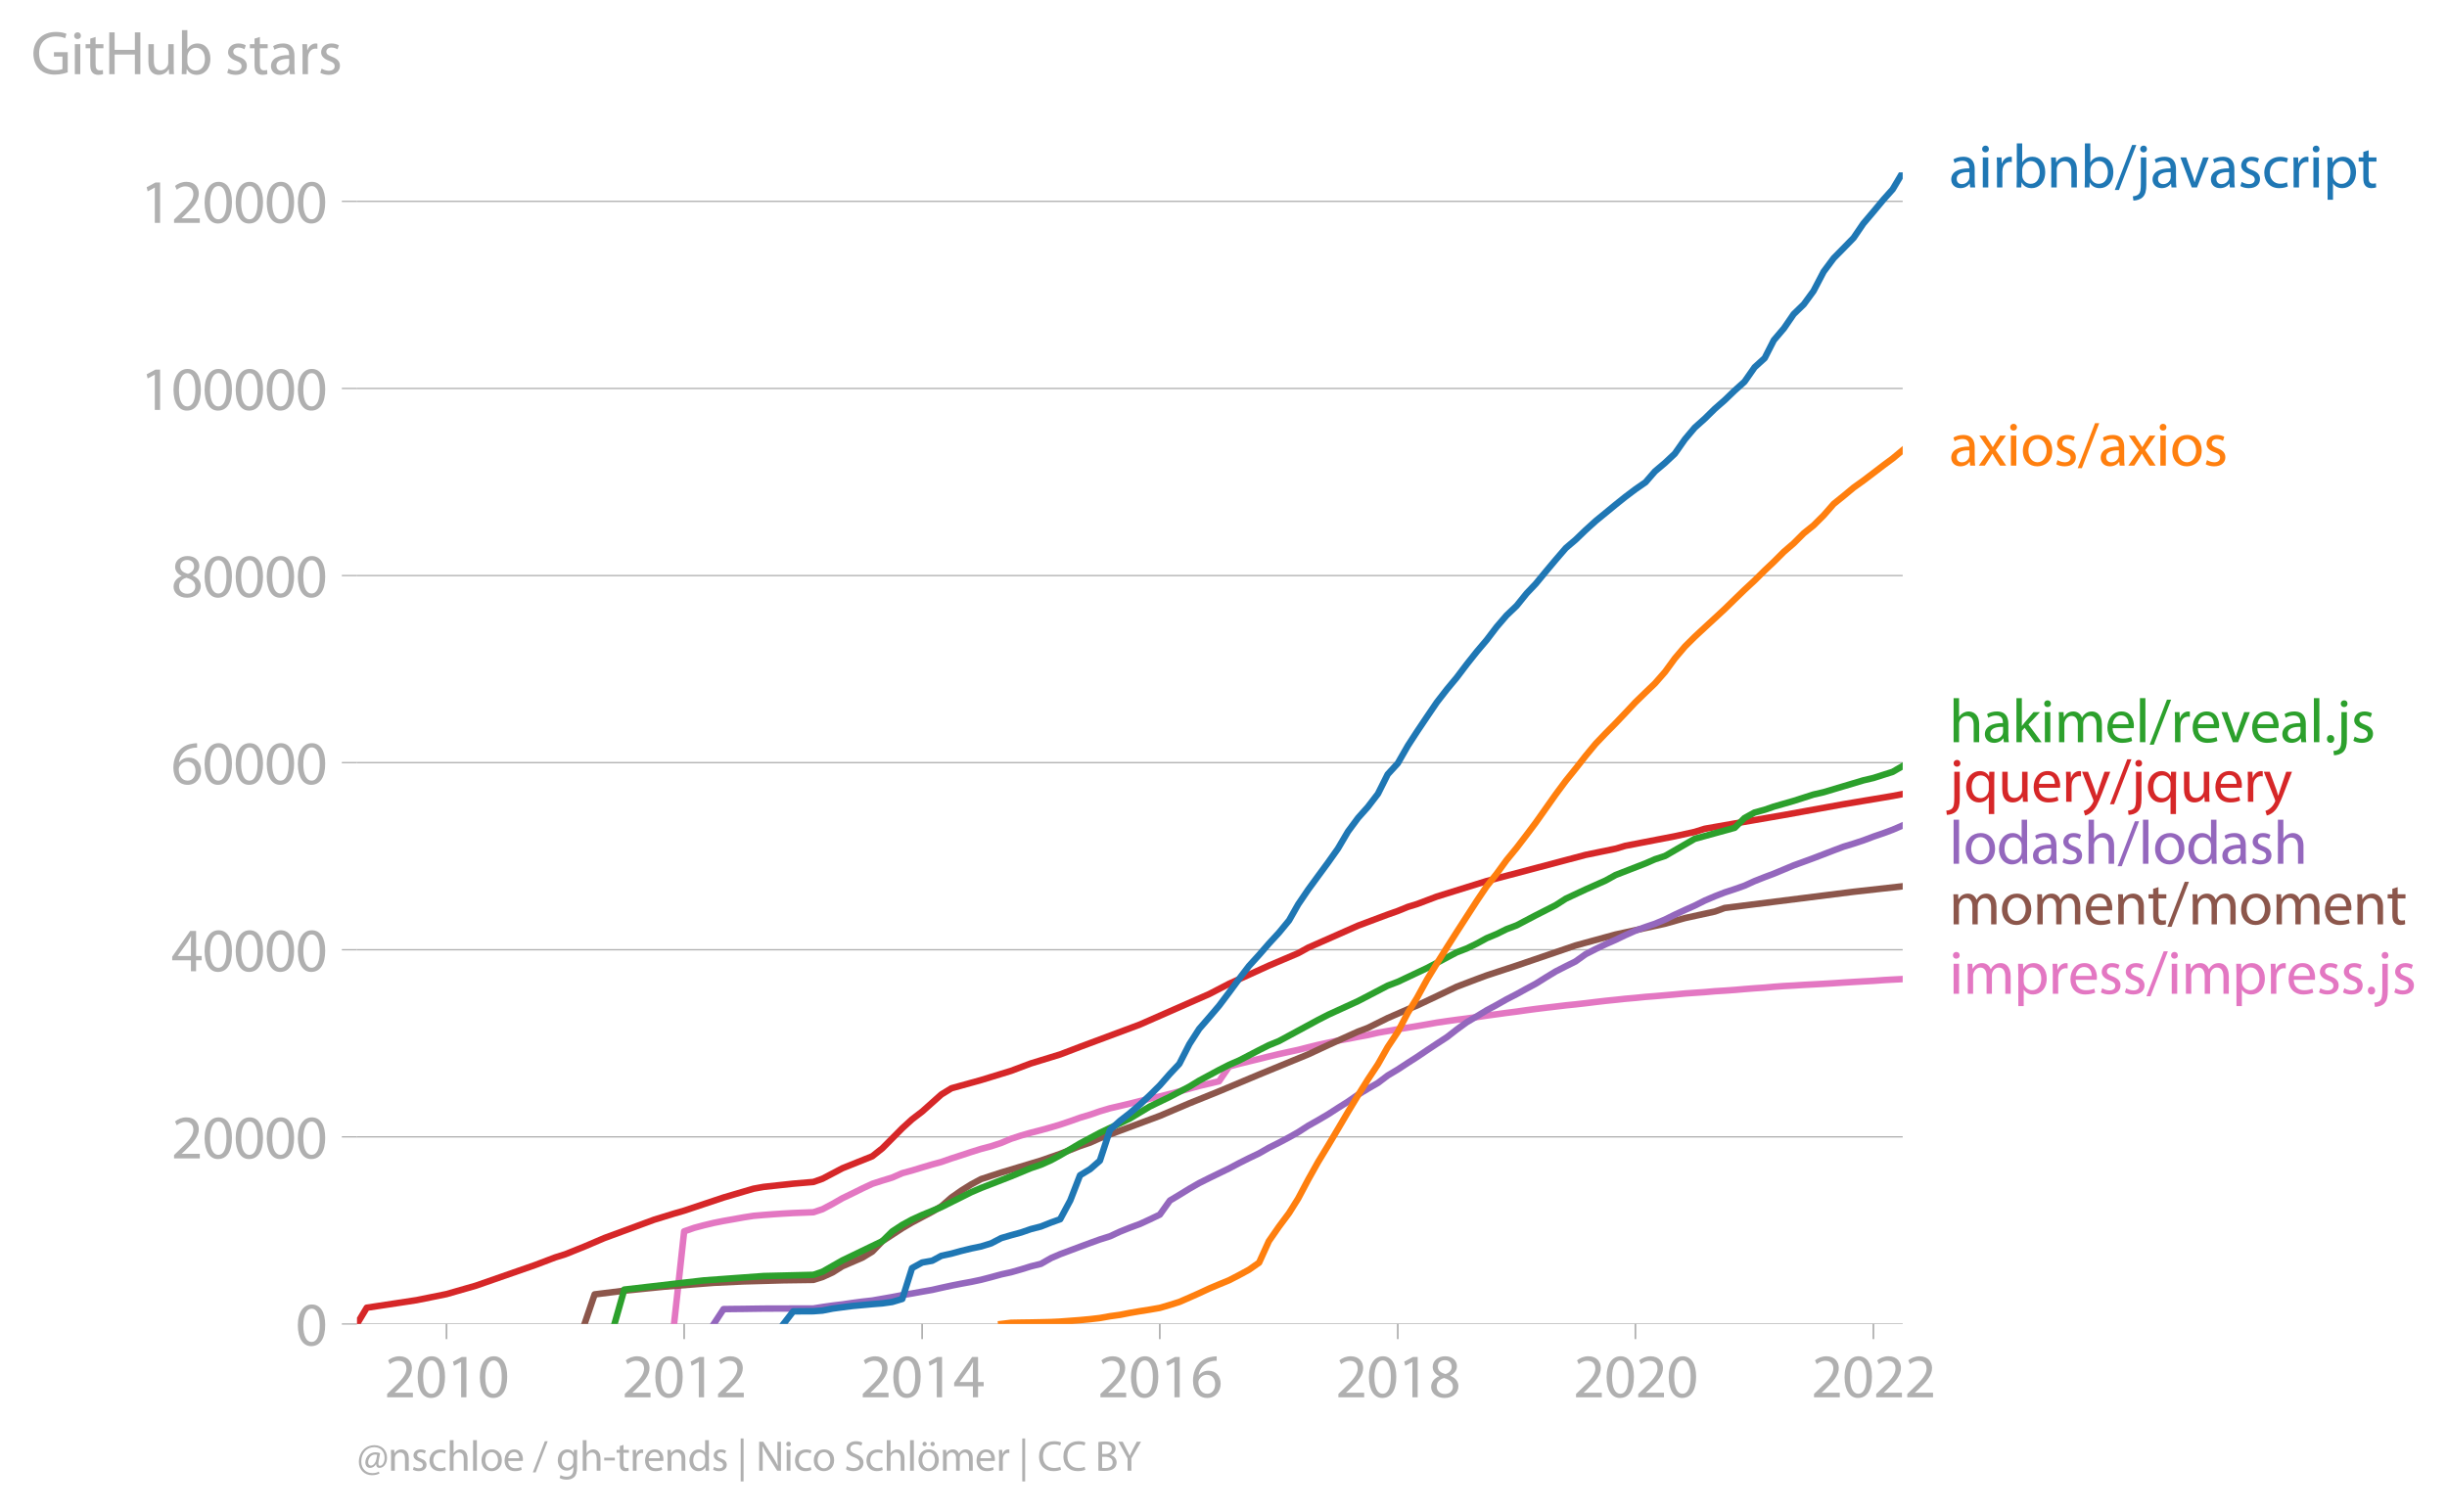 <svg xmlns:xlink="http://www.w3.org/1999/xlink" width="753.802" height="465.956" viewBox="0 0 565.351 349.467" xmlns="http://www.w3.org/2000/svg"><defs><style>*{stroke-linejoin:round;stroke-linecap:butt}</style></defs><g id="figure_1"><path d="M0 349.467h565.351V0H0v349.467z" style="fill:none" id="patch_1"/><g id="axes_1"><path d="M82.476 305.94h357.12V39.828H82.476V305.94z" style="fill:none" id="patch_2"/><g id="matplotlib.axis_1"><g id="xtick_1"><g id="line2d_1"><defs><path id="m7faffdc76b" d="M0 0v3.5" style="stroke:#b0b0b0;stroke-width:.4"/></defs><use xlink:href="#m7faffdc76b" x="103.16" y="305.94" style="fill:#b0b0b0;stroke:#b0b0b0;stroke-width:.4"/></g><g style="fill:#b0b0b0" transform="matrix(.14 0 0 -.14 88.797 322.88)" id="text_1"><defs><path id="MyriadPro-Regular-32" d="M2944 0v467H1075v13l333 307c877 845 1434 1466 1434 2234 0 595-378 1209-1274 1209-480 0-890-179-1178-422l180-397c192 160 505 352 883 352 621 0 825-390 825-813-6-627-486-1164-1548-2176L288 346V0h2656z" transform="scale(.016)"/><path id="MyriadPro-Regular-30" d="M1677 4230c-845 0-1447-768-1447-2163C243 691 794-70 1606-70c922 0 1447 780 1447 2195 0 1325-499 2105-1376 2105zm-32-435c582 0 845-672 845-1696 0-1062-276-1734-852-1734-512 0-844 614-844 1696 0 1133 358 1734 851 1734z" transform="scale(.016)"/><path id="MyriadPro-Regular-31" d="M1510 0h544v4160h-480l-908-486 108-429 724 390h12V0z" transform="scale(.016)"/></defs><use xlink:href="#MyriadPro-Regular-32"/><use xlink:href="#MyriadPro-Regular-30" x="51.3"/><use xlink:href="#MyriadPro-Regular-31" x="102.6"/><use xlink:href="#MyriadPro-Regular-30" x="153.9"/></g></g><g id="xtick_2"><use xlink:href="#m7faffdc76b" x="158.067" y="305.94" style="fill:#b0b0b0;stroke:#b0b0b0;stroke-width:.4" id="line2d_2"/><g style="fill:#b0b0b0" transform="matrix(.14 0 0 -.14 143.704 322.88)" id="text_2"><use xlink:href="#MyriadPro-Regular-32"/><use xlink:href="#MyriadPro-Regular-30" x="51.3"/><use xlink:href="#MyriadPro-Regular-31" x="102.6"/><use xlink:href="#MyriadPro-Regular-32" x="153.9"/></g></g><g id="xtick_3"><use xlink:href="#m7faffdc76b" x="213.049" y="305.94" style="fill:#b0b0b0;stroke:#b0b0b0;stroke-width:.4" id="line2d_3"/><g style="fill:#b0b0b0" transform="matrix(.14 0 0 -.14 198.686 322.88)" id="text_3"><defs><path id="MyriadPro-Regular-34" d="M2560 0v1133h582v441h-582v2586h-608L96 1504v-371h1933V0h531zM666 1574v13l1017 1415c115 192 218 371 346 614h19c-13-218-19-435-19-653V1574H666z" transform="scale(.016)"/></defs><use xlink:href="#MyriadPro-Regular-32"/><use xlink:href="#MyriadPro-Regular-30" x="51.3"/><use xlink:href="#MyriadPro-Regular-31" x="102.6"/><use xlink:href="#MyriadPro-Regular-34" x="153.9"/></g></g><g id="xtick_4"><use xlink:href="#m7faffdc76b" x="267.956" y="305.94" style="fill:#b0b0b0;stroke:#b0b0b0;stroke-width:.4" id="line2d_4"/><g style="fill:#b0b0b0" transform="matrix(.14 0 0 -.14 253.593 322.88)" id="text_4"><defs><path id="MyriadPro-Regular-36" d="M2662 4224c-102 0-243-6-409-32-525-64-986-275-1331-614-410-410-704-1056-704-1876C218 621 800-70 1690-70c864 0 1382 704 1382 1465 0 813-518 1344-1254 1344-461 0-807-217-1005-480h-19c96 685 563 1331 1446 1479 160 25 307 32 422 25v461zM1690 365c-589 0-903 505-916 1190 0 103 26 186 64 250 154 301 468 512 807 512 518 0 857-359 857-954s-326-998-806-998h-6z" transform="scale(.016)"/></defs><use xlink:href="#MyriadPro-Regular-32"/><use xlink:href="#MyriadPro-Regular-30" x="51.3"/><use xlink:href="#MyriadPro-Regular-31" x="102.6"/><use xlink:href="#MyriadPro-Regular-36" x="153.9"/></g></g><g id="xtick_5"><use xlink:href="#m7faffdc76b" x="322.938" y="305.94" style="fill:#b0b0b0;stroke:#b0b0b0;stroke-width:.4" id="line2d_5"/><g style="fill:#b0b0b0" transform="matrix(.14 0 0 -.14 308.575 322.88)" id="text_5"><defs><path id="MyriadPro-Regular-38" d="M1062 2170c-512-218-825-589-825-1114C237 448 762-70 1632-70c794 0 1414 486 1414 1209 0 506-320 871-838 1075v20c512 243 685 620 685 972 0 519-403 1024-1210 1024-729 0-1286-448-1286-1107 0-358 198-717 659-934l6-19zm583-1831c-531 0-851 371-832 794 0 397 262 717 749 857 563-160 915-403 915-908 0-423-327-743-832-743zm6 3488c506 0 704-345 704-678 0-378-275-634-633-755-480 128-794 352-794 768 0 358 256 665 723 665z" transform="scale(.016)"/></defs><use xlink:href="#MyriadPro-Regular-32"/><use xlink:href="#MyriadPro-Regular-30" x="51.3"/><use xlink:href="#MyriadPro-Regular-31" x="102.6"/><use xlink:href="#MyriadPro-Regular-38" x="153.9"/></g></g><g id="xtick_6"><use xlink:href="#m7faffdc76b" x="377.845" y="305.94" style="fill:#b0b0b0;stroke:#b0b0b0;stroke-width:.4" id="line2d_6"/><g style="fill:#b0b0b0" transform="matrix(.14 0 0 -.14 363.482 322.88)" id="text_6"><use xlink:href="#MyriadPro-Regular-32"/><use xlink:href="#MyriadPro-Regular-30" x="51.3"/><use xlink:href="#MyriadPro-Regular-32" x="102.6"/><use xlink:href="#MyriadPro-Regular-30" x="153.9"/></g></g><g id="xtick_7"><use xlink:href="#m7faffdc76b" x="432.827" y="305.94" style="fill:#b0b0b0;stroke:#b0b0b0;stroke-width:.4" id="line2d_7"/><g style="fill:#b0b0b0" transform="matrix(.14 0 0 -.14 418.464 322.88)" id="text_7"><use xlink:href="#MyriadPro-Regular-32"/><use xlink:href="#MyriadPro-Regular-30" x="51.3"/><use xlink:href="#MyriadPro-Regular-32" x="102.6"/><use xlink:href="#MyriadPro-Regular-32" x="153.9"/></g></g></g><g id="matplotlib.axis_2"><g id="ytick_1"><path d="M82.476 305.94h357.12" clip-path="url(#p93a66b89b7)" style="fill:none;stroke:#b0b0b0;stroke-width:.3;stroke-linecap:square" id="line2d_8"/><g id="line2d_9"><defs><path id="mf7a140d3a9" d="M0 0h-3.5" style="stroke:#b0b0b0;stroke-width:.3"/></defs><use xlink:href="#mf7a140d3a9" x="82.476" y="305.94" style="fill:#b0b0b0;stroke:#b0b0b0;stroke-width:.3"/></g><use xlink:href="#MyriadPro-Regular-30" style="fill:#b0b0b0" transform="matrix(.14 0 0 -.14 68.295 310.91)" id="text_8"/></g><g id="ytick_2"><path d="M82.476 262.703h357.12" clip-path="url(#p93a66b89b7)" style="fill:none;stroke:#b0b0b0;stroke-width:.3;stroke-linecap:square" id="line2d_10"/><use xlink:href="#mf7a140d3a9" x="82.476" y="262.703" style="fill:#b0b0b0;stroke:#b0b0b0;stroke-width:.3" id="line2d_11"/><g style="fill:#b0b0b0" transform="matrix(.14 0 0 -.14 39.568 267.673)" id="text_9"><use xlink:href="#MyriadPro-Regular-32"/><use xlink:href="#MyriadPro-Regular-30" x="51.3"/><use xlink:href="#MyriadPro-Regular-30" x="102.6"/><use xlink:href="#MyriadPro-Regular-30" x="153.9"/><use xlink:href="#MyriadPro-Regular-30" x="205.2"/></g></g><g id="ytick_3"><path d="M82.476 219.467h357.12" clip-path="url(#p93a66b89b7)" style="fill:none;stroke:#b0b0b0;stroke-width:.3;stroke-linecap:square" id="line2d_12"/><use xlink:href="#mf7a140d3a9" x="82.476" y="219.467" style="fill:#b0b0b0;stroke:#b0b0b0;stroke-width:.3" id="line2d_13"/><g style="fill:#b0b0b0" transform="matrix(.14 0 0 -.14 39.568 224.437)" id="text_10"><use xlink:href="#MyriadPro-Regular-34"/><use xlink:href="#MyriadPro-Regular-30" x="51.3"/><use xlink:href="#MyriadPro-Regular-30" x="102.6"/><use xlink:href="#MyriadPro-Regular-30" x="153.9"/><use xlink:href="#MyriadPro-Regular-30" x="205.2"/></g></g><g id="ytick_4"><path d="M82.476 176.231h357.12" clip-path="url(#p93a66b89b7)" style="fill:none;stroke:#b0b0b0;stroke-width:.3;stroke-linecap:square" id="line2d_14"/><use xlink:href="#mf7a140d3a9" x="82.476" y="176.231" style="fill:#b0b0b0;stroke:#b0b0b0;stroke-width:.3" id="line2d_15"/><g style="fill:#b0b0b0" transform="matrix(.14 0 0 -.14 39.568 181.201)" id="text_11"><use xlink:href="#MyriadPro-Regular-36"/><use xlink:href="#MyriadPro-Regular-30" x="51.3"/><use xlink:href="#MyriadPro-Regular-30" x="102.6"/><use xlink:href="#MyriadPro-Regular-30" x="153.9"/><use xlink:href="#MyriadPro-Regular-30" x="205.2"/></g></g><g id="ytick_5"><path d="M82.476 132.995h357.12" clip-path="url(#p93a66b89b7)" style="fill:none;stroke:#b0b0b0;stroke-width:.3;stroke-linecap:square" id="line2d_16"/><use xlink:href="#mf7a140d3a9" x="82.476" y="132.995" style="fill:#b0b0b0;stroke:#b0b0b0;stroke-width:.3" id="line2d_17"/><g style="fill:#b0b0b0" transform="matrix(.14 0 0 -.14 39.568 137.965)" id="text_12"><use xlink:href="#MyriadPro-Regular-38"/><use xlink:href="#MyriadPro-Regular-30" x="51.3"/><use xlink:href="#MyriadPro-Regular-30" x="102.6"/><use xlink:href="#MyriadPro-Regular-30" x="153.9"/><use xlink:href="#MyriadPro-Regular-30" x="205.2"/></g></g><g id="ytick_6"><path d="M82.476 89.759h357.12" clip-path="url(#p93a66b89b7)" style="fill:none;stroke:#b0b0b0;stroke-width:.3;stroke-linecap:square" id="line2d_18"/><use xlink:href="#mf7a140d3a9" x="82.476" y="89.759" style="fill:#b0b0b0;stroke:#b0b0b0;stroke-width:.3" id="line2d_19"/><g style="fill:#b0b0b0" transform="matrix(.14 0 0 -.14 32.387 94.729)" id="text_13"><use xlink:href="#MyriadPro-Regular-31"/><use xlink:href="#MyriadPro-Regular-30" x="51.3"/><use xlink:href="#MyriadPro-Regular-30" x="102.6"/><use xlink:href="#MyriadPro-Regular-30" x="153.9"/><use xlink:href="#MyriadPro-Regular-30" x="205.2"/><use xlink:href="#MyriadPro-Regular-30" x="256.5"/></g></g><g id="ytick_7"><path d="M82.476 46.523h357.12" clip-path="url(#p93a66b89b7)" style="fill:none;stroke:#b0b0b0;stroke-width:.3;stroke-linecap:square" id="line2d_20"/><use xlink:href="#mf7a140d3a9" x="82.476" y="46.523" style="fill:#b0b0b0;stroke:#b0b0b0;stroke-width:.3" id="line2d_21"/><g style="fill:#b0b0b0" transform="matrix(.14 0 0 -.14 32.387 51.493)" id="text_14"><use xlink:href="#MyriadPro-Regular-31"/><use xlink:href="#MyriadPro-Regular-32" x="51.3"/><use xlink:href="#MyriadPro-Regular-30" x="102.6"/><use xlink:href="#MyriadPro-Regular-30" x="153.9"/><use xlink:href="#MyriadPro-Regular-30" x="205.2"/><use xlink:href="#MyriadPro-Regular-30" x="256.5"/></g></g><g style="fill:#b0b0b0" transform="matrix(.14 0 0 -.14 7.2 17.14)" id="text_15"><defs><path id="MyriadPro-Regular-47" d="M3770 2266H2349v-448h877V531c-128-64-378-115-743-115-1005 0-1664 646-1664 1741 0 1081 685 1734 1735 1734 435 0 723-83 953-185l135 454c-186 90-576 198-1076 198-1446 0-2329-940-2336-2227 0-672 231-1248 602-1606 422-403 960-570 1613-570 582 0 1075 147 1325 237v2074z" transform="scale(.016)"/><path id="MyriadPro-Regular-69" d="M1030 0v3098H467V0h563zM749 4320c-205 0-352-154-352-352 0-192 141-346 339-346 224 0 365 154 358 346 0 198-134 352-345 352z" transform="scale(.016)"/><path id="MyriadPro-Regular-74" d="M595 3667v-569H115v-429h480V979c0-365 58-640 218-806C947 19 1158-70 1421-70c217 0 390 38 499 83l-26 422c-83-25-172-38-326-38-314 0-422 217-422 601v1671h806v429h-806v742l-551-173z" transform="scale(.016)"/><path id="MyriadPro-Regular-48" d="M486 4314V0h557v2022h2087V0h563v4314h-563V2509H1043v1805H486z" transform="scale(.016)"/><path id="MyriadPro-Regular-75" d="M3059 3098h-563V1197c0-103-19-205-51-288-103-250-365-512-743-512-512 0-691 397-691 985v1716H448V1286C448 198 1030-70 1517-70c550 0 877 326 1024 576h13l32-506h499c-19 243-26 525-26 845v2253z" transform="scale(.016)"/><path id="MyriadPro-Regular-62" d="M467 800c0-275-13-589-25-800h486l26 512h19c230-410 589-582 1037-582 691 0 1388 550 1388 1657 7 941-537 1581-1305 1581-499 0-858-224-1056-570h-13v1946H467V800zm557 998c0 90 19 167 32 231 115 429 474 691 858 691 601 0 921-531 921-1152 0-710-352-1190-941-1190-409 0-736 268-844 659-13 64-26 134-26 205v556z" transform="scale(.016)"/><path id="MyriadPro-Regular-73" d="M250 147C467 19 781-70 1120-70c736 0 1158 390 1158 934 0 461-275 730-812 934-404 154-589 269-589 525 0 231 185 423 518 423 288 0 512-103 634-180l141 410c-173 102-448 192-762 192-666 0-1069-410-1069-909 0-371 263-678 819-877 416-153 576-300 576-569 0-256-192-461-601-461-282 0-576 115-743 224L250 147z" transform="scale(.016)"/><path id="MyriadPro-Regular-61" d="M2643 1901c0 621-230 1267-1177 1267-391 0-762-109-1018-275l128-371c218 140 518 230 806 230 634 0 704-461 704-717v-64C890 1978 224 1568 224 819c0-448 320-889 947-889 442 0 775 217 947 460h20l44-390h512c-38 211-51 474-51 742v1159zm-544-858c0-57-13-121-32-179-89-262-345-518-749-518-288 0-531 172-531 537 0 602 698 711 1312 698v-538z" transform="scale(.016)"/><path id="MyriadPro-Regular-72" d="M467 0h557v1651c0 96 13 186 26 263 76 422 358 723 755 723 77 0 134-7 192-19v531c-51 13-96 19-160 19-378 0-717-262-858-678h-25l-20 608H442c19-288 25-602 25-967V0z" transform="scale(.016)"/></defs><use xlink:href="#MyriadPro-Regular-47"/><use xlink:href="#MyriadPro-Regular-69" x="64.6"/><use xlink:href="#MyriadPro-Regular-74" x="88"/><use xlink:href="#MyriadPro-Regular-48" x="121.1"/><use xlink:href="#MyriadPro-Regular-75" x="186.3"/><use xlink:href="#MyriadPro-Regular-62" x="241.4"/><use xlink:href="#MyriadPro-Regular-20" x="298.3"/><use xlink:href="#MyriadPro-Regular-73" x="319.5"/><use xlink:href="#MyriadPro-Regular-74" x="359.1"/><use xlink:href="#MyriadPro-Regular-61" x="392.2"/><use xlink:href="#MyriadPro-Regular-72" x="440.4"/><use xlink:href="#MyriadPro-Regular-73" x="473.1"/></g></g><path d="m155.735 305.94 2.332-21.407 2.332-.81 2.181-.58 2.332-.562 2.256-.45 2.332-.408 2.256-.41 2.332-.362 2.332-.2 2.256-.172 2.332-.153 2.256-.125 2.332-.089 2.331-.09 2.106-.701 2.332-1.237 2.257-1.297 2.331-1.126 2.257-1.118 2.331-1.094 2.332-.75 2.256-.69 2.332-1.018 2.257-.616 2.331-.711 2.332-.687 2.106-.573 2.332-.818 2.256-.724 2.332-.772 2.256-.704 2.332-.614 2.331-.77 2.257-.953 2.331-.759 2.257-.649 2.332-.598 2.331-.647 2.106-.631 2.332-.783 2.256-.81 2.332-.696 2.256-.783 2.332-.696 2.332-.538 2.256-.536 2.332-.588 2.256-.56 2.332-.51 2.332-.589 2.18-.577 2.333-.642 2.256-.622 2.332-.547 2.256-.53 2.332-3.426 2.331-.612 2.257-.558 2.332-.564 2.256-.567 2.332-.555 2.331-.517 2.106-.454 2.332-.599 2.256-.555 2.332-.504 2.257-.482 2.331-.413 2.332-.463 2.256-.41 2.332-.536 2.256-.396 2.332-.409 2.332-.382 2.106-.346 2.331-.404 2.257-.402 2.331-.344 2.257-.31 2.332-.3 2.331-.328 2.257-.338 2.331-.317 2.257-.314 2.331-.296 2.332-.333 2.106-.279 2.332-.287 2.256-.262 2.332-.283 2.256-.23 2.332-.265 2.332-.286 2.256-.263 2.332-.236 2.256-.244 2.332-.201 2.332-.236 2.18-.164 2.332-.201 2.257-.197 2.332-.22 2.256-.156 2.332-.158 2.331-.205 2.257-.137 2.331-.166 2.257-.197 2.332-.181 2.331-.156 2.106-.19 2.332-.171 2.256-.119 2.332-.15 2.256-.118 2.332-.128 2.332-.138 2.256-.151 2.332-.143 2.256-.13 2.332-.125 2.332-.173 2.106-.117 2.331-.119" clip-path="url(#p93a66b89b7)" style="fill:none;stroke:#e377c2;stroke-width:1.5;stroke-linecap:square" id="line2d_22"/><path d="m135.051 305.94 2.332-6.84 6.845-.852 9.251-.93 11.433-.888 6.844-.324 9.252-.26 6.92-.095 2.105-.661 2.332-1.07 2.257-1.42 4.588-1.977 2.331-1.414 2.332-2.412 4.588-3 2.257-1.324L215.38 280l2.106-1.247 2.332-2.03 2.256-1.587 2.332-1.461 2.256-1.21 4.663-1.525 9.177-2.76 4.437-1.548 4.588-1.812 2.332-.791 2.256-1.016 4.664-1.745 9.176-3.413 6.845-2.912 6.844-2.768 9.252-3.878 11.357-4.667 4.588-2.134 4.588-2.075 2.332-1.046 2.256-.852 4.588-2.277 4.664-2.036 2.106-.854 9.176-4.347 4.663-1.775 2.257-.837 6.92-2.272 13.613-4.65 9.252-2.53 9.1-1.99 2.332-.51 4.589-1.298 6.92-1.513 2.256-.823 29.785-3.747 11.357-1.267h0" clip-path="url(#p93a66b89b7)" style="fill:none;stroke:#8c564b;stroke-width:1.5;stroke-linecap:square" id="line2d_23"/><path d="m164.912 305.94 2.256-3.435 2.332-.03 2.256-.022 2.332-.035 2.332-.032 2.256-.009 2.332-.006 2.256-.003 2.332-.006 2.331-.007 2.106-.335 2.332-.333 2.257-.27 2.331-.341 2.257-.297 2.331-.259 2.332-.409 2.256-.393 2.332-.448 2.257-.38 2.331-.422 2.332-.406 2.106-.48 2.332-.506 2.256-.445 2.332-.428 2.256-.476 2.332-.605 2.331-.64 2.257-.493 2.331-.664 2.257-.7 2.332-.58 2.331-1.329 2.106-.908 2.332-.871 2.256-.845 2.332-.863 2.256-.815 2.332-.737 2.332-1.08 2.256-.905 2.332-.86 2.256-1.038 2.332-1.117 2.332-3.26 2.18-1.304 2.333-1.435 2.256-1.297 2.332-1.168 2.256-1.094 2.332-1.13 2.331-1.232 2.257-1.133 2.332-1.111 2.256-1.295 2.332-1.166 2.331-1.236 2.106-1.19 2.332-1.502 2.256-1.269 2.332-1.37 2.257-1.457 2.331-1.466 2.332-1.621 2.256-1.354 2.332-1.346 2.256-1.712 2.332-1.397 2.332-1.53 2.106-1.35 2.331-1.573 2.257-1.5 2.331-1.516 2.257-1.755 2.332-1.702 2.331-1.377 2.257-1.373 2.331-1.251 2.257-1.28 2.331-1.202 2.332-1.286 2.106-1.127 2.332-1.459 2.256-1.373 2.332-1.19 2.256-1.12 2.332-1.676 2.332-1.195 2.256-1.09 2.332-1.031 2.256-1.083 2.332-1.04 2.332-.854 2.18-.735 2.332-.984 2.257-1.12 2.332-1.085 2.256-1.003 2.332-1.17 2.331-.996 2.257-.88 2.331-.767 2.257-.798 2.332-1.06 2.331-.922 2.106-.791 2.332-.973 2.256-.945 2.332-.847 2.256-.83 2.332-.893 2.332-.9 2.256-.847 2.332-.71 2.256-.745 2.332-.88 2.332-.793 2.106-.785 2.331-1.005" clip-path="url(#p93a66b89b7)" style="fill:none;stroke:#9467bd;stroke-width:1.5;stroke-linecap:square" id="line2d_24"/><g style="fill:#1f77b4" transform="matrix(.14 0 0 -.14 450.31 43.321)" id="text_16"><defs><path id="MyriadPro-Regular-6e" d="M467 0h563v1862c0 96 13 192 39 263 96 313 384 576 755 576 531 0 717-416 717-915V0h563v1850c0 1062-666 1318-1094 1318-512 0-871-288-1024-582h-13l-32 512H442c19-256 25-519 25-839V0z" transform="scale(.016)"/><path id="MyriadPro-Regular-2f" d="m422-256 1792 4640h-435L-6-256h428z" transform="scale(.016)"/><path id="MyriadPro-Regular-6a" d="M-230-1350c300 0 710 102 960 352 275 281 371 672 371 1273v2823H538V493c0-743-58-992-212-1165C192-819-32-890-288-909l58-441zM826 4320c-212 0-359-154-359-352 0-186 135-346 346-346 224 0 358 160 352 346 0 198-135 352-339 352z" transform="scale(.016)"/><path id="MyriadPro-Regular-76" d="M83 3098 1261 0h537l1216 3098h-588l-602-1741c-102-282-192-538-262-794h-20c-64 256-147 512-249 794L685 3098H83z" transform="scale(.016)"/><path id="MyriadPro-Regular-63" d="M2579 538c-160-71-371-154-691-154-614 0-1075 442-1075 1158 0 647 384 1172 1094 1172 307 0 519-71 653-148l128 436c-154 76-448 160-781 160-1011 0-1664-692-1664-1645C243 570 851-70 1786-70c416 0 742 108 889 185l-96 423z" transform="scale(.016)"/><path id="MyriadPro-Regular-70" d="M467-1267h557V416h13c185-307 544-486 953-486 730 0 1408 550 1408 1664 0 940-563 1574-1312 1574-505 0-870-224-1100-602h-13l-26 532H442c12-295 25-615 25-1012v-3353zm557 3059c0 77 19 160 38 230 109 423 468 698 852 698 595 0 921-531 921-1152 0-710-345-1197-941-1197-403 0-742 269-844 659-13 71-26 148-26 231v531z" transform="scale(.016)"/></defs><use xlink:href="#MyriadPro-Regular-61"/><use xlink:href="#MyriadPro-Regular-69" x="48.2"/><use xlink:href="#MyriadPro-Regular-72" x="71.6"/><use xlink:href="#MyriadPro-Regular-62" x="104.3"/><use xlink:href="#MyriadPro-Regular-6e" x="161.2"/><use xlink:href="#MyriadPro-Regular-62" x="216.7"/><use xlink:href="#MyriadPro-Regular-2f" x="273.6"/><use xlink:href="#MyriadPro-Regular-6a" x="307.9"/><use xlink:href="#MyriadPro-Regular-61" x="332.2"/><use xlink:href="#MyriadPro-Regular-76" x="380.4"/><use xlink:href="#MyriadPro-Regular-61" x="428.5"/><use xlink:href="#MyriadPro-Regular-73" x="476.7"/><use xlink:href="#MyriadPro-Regular-63" x="516.3"/><use xlink:href="#MyriadPro-Regular-72" x="561.1"/><use xlink:href="#MyriadPro-Regular-69" x="593.8"/><use xlink:href="#MyriadPro-Regular-70" x="617.2"/><use xlink:href="#MyriadPro-Regular-74" x="674.1"/></g><g style="fill:#ff7f0e" transform="matrix(.14 0 0 -.14 450.31 107.605)" id="text_17"><defs><path id="MyriadPro-Regular-78" d="m102 3098 1050-1517L51 0h621l448 698c115 185 224 345 326 537h13c109-185 211-358 333-537L2246 0h640L1798 1600l1056 1498h-608l-435-660c-102-166-205-326-307-512h-19c-103 173-199 333-314 506l-441 666H102z" transform="scale(.016)"/><path id="MyriadPro-Regular-6f" d="M1779 3168c-857 0-1536-608-1536-1645C243 544 890-70 1728-70c749 0 1542 499 1542 1644 0 948-601 1594-1491 1594zm-13-422c666 0 928-666 928-1191 0-697-403-1203-940-1203-551 0-941 512-941 1190 0 589 288 1204 953 1204z" transform="scale(.016)"/></defs><use xlink:href="#MyriadPro-Regular-61"/><use xlink:href="#MyriadPro-Regular-78" x="48.2"/><use xlink:href="#MyriadPro-Regular-69" x="94.5"/><use xlink:href="#MyriadPro-Regular-6f" x="117.9"/><use xlink:href="#MyriadPro-Regular-73" x="172.8"/><use xlink:href="#MyriadPro-Regular-2f" x="212.4"/><use xlink:href="#MyriadPro-Regular-61" x="246.7"/><use xlink:href="#MyriadPro-Regular-78" x="294.9"/><use xlink:href="#MyriadPro-Regular-69" x="341.2"/><use xlink:href="#MyriadPro-Regular-6f" x="364.6"/><use xlink:href="#MyriadPro-Regular-73" x="419.5"/></g><g style="fill:#2ca02c" transform="matrix(.14 0 0 -.14 450.31 171.5)" id="text_18"><defs><path id="MyriadPro-Regular-68" d="M467 0h563v1869c0 109 7 192 39 269 102 307 390 563 755 563 531 0 717-423 717-922V0h563v1843c0 1069-666 1325-1082 1325-211 0-409-64-576-160-172-96-313-237-403-397h-13v1933H467V0z" transform="scale(.016)"/><path id="MyriadPro-Regular-6b" d="M1024 4544H467V0h557v1165l288 320L2381 0h685L1702 1824l1197 1274h-678l-909-1069c-90-109-198-243-275-352h-13v2867z" transform="scale(.016)"/><path id="MyriadPro-Regular-6d" d="M467 0h551v1869c0 96 12 192 44 275 90 282 346 563 698 563 429 0 646-358 646-851V0h551v1914c0 102 19 204 45 281 96 275 345 512 665 512 455 0 672-358 672-953V0h551v1824c0 1075-608 1344-1018 1344-294 0-499-77-685-218-128-96-249-230-345-403h-13c-135 365-455 621-877 621-512 0-800-275-973-570h-19l-26 500H442c19-256 25-519 25-839V0z" transform="scale(.016)"/><path id="MyriadPro-Regular-65" d="M2957 1446c6 58 19 148 19 263 0 569-269 1459-1280 1459-902 0-1453-736-1453-1670C243 563 813-70 1766-70c493 0 832 108 1031 198l-96 403c-211-89-455-160-858-160-563 0-1049 314-1062 1075h2176zM787 1850c45 390 295 915 864 915 634 0 787-557 781-915H787z" transform="scale(.016)"/><path id="MyriadPro-Regular-6c" d="M467 0h563v4544H467V0z" transform="scale(.016)"/><path id="MyriadPro-Regular-2e" d="M710-70c237 0 384 172 384 403 0 237-153 403-377 403S333 570 333 333c0-231 153-403 371-403h6z" transform="scale(.016)"/></defs><use xlink:href="#MyriadPro-Regular-68"/><use xlink:href="#MyriadPro-Regular-61" x="55.5"/><use xlink:href="#MyriadPro-Regular-6b" x="103.7"/><use xlink:href="#MyriadPro-Regular-69" x="150.6"/><use xlink:href="#MyriadPro-Regular-6d" x="174"/><use xlink:href="#MyriadPro-Regular-65" x="257.4"/><use xlink:href="#MyriadPro-Regular-6c" x="307.5"/><use xlink:href="#MyriadPro-Regular-2f" x="331.1"/><use xlink:href="#MyriadPro-Regular-72" x="365.4"/><use xlink:href="#MyriadPro-Regular-65" x="398.1"/><use xlink:href="#MyriadPro-Regular-76" x="448.2"/><use xlink:href="#MyriadPro-Regular-65" x="496.3"/><use xlink:href="#MyriadPro-Regular-61" x="546.4"/><use xlink:href="#MyriadPro-Regular-6c" x="594.6"/><use xlink:href="#MyriadPro-Regular-2e" x="618.2"/><use xlink:href="#MyriadPro-Regular-6a" x="638.9"/><use xlink:href="#MyriadPro-Regular-73" x="663.2"/></g><g style="fill:#d62728" transform="matrix(.14 0 0 -.14 450.31 185.27)" id="text_19"><defs><path id="MyriadPro-Regular-71" d="M2579-1267h563v3513c0 320 7 589 20 852h-532l-19-468h-13c-153 301-473 538-953 538-653 0-1402-512-1402-1670C243 557 832-70 1555-70c499 0 845 243 1011 550h13v-1747zm0 2528c0-83-19-192-45-269-128-390-441-614-806-614-621 0-915 537-915 1152 0 697 352 1190 934 1190 423 0 723-294 807-640 19-70 25-160 25-237v-582z" transform="scale(.016)"/><path id="MyriadPro-Regular-79" d="M58 3098 1203 243c26-70 39-115 39-147s-20-77-45-134c-128-288-320-506-474-628-166-140-352-230-493-275l141-473c141 25 416 121 691 364 384 333 660 877 1063 1940l845 2208h-596l-614-1818c-77-224-141-461-198-646h-13c-51 185-128 428-199 633L672 3098H58z" transform="scale(.016)"/></defs><use xlink:href="#MyriadPro-Regular-6a"/><use xlink:href="#MyriadPro-Regular-71" x="24.3"/><use xlink:href="#MyriadPro-Regular-75" x="80.6"/><use xlink:href="#MyriadPro-Regular-65" x="135.7"/><use xlink:href="#MyriadPro-Regular-72" x="185.8"/><use xlink:href="#MyriadPro-Regular-79" x="218.5"/><use xlink:href="#MyriadPro-Regular-2f" x="265.6"/><use xlink:href="#MyriadPro-Regular-6a" x="299.9"/><use xlink:href="#MyriadPro-Regular-71" x="324.2"/><use xlink:href="#MyriadPro-Regular-75" x="380.5"/><use xlink:href="#MyriadPro-Regular-65" x="435.6"/><use xlink:href="#MyriadPro-Regular-72" x="485.7"/><use xlink:href="#MyriadPro-Regular-79" x="518.4"/></g><g style="fill:#9467bd" transform="matrix(.14 0 0 -.14 450.31 199.592)" id="text_20"><defs><path id="MyriadPro-Regular-64" d="M2579 4544V2694h-13c-140 250-460 474-934 474-755 0-1395-634-1389-1664C243 563 819-70 1568-70c506 0 883 262 1056 608h13l25-538h506c-19 211-26 525-26 800v3744h-563zm0-3245c0-89-6-166-25-243-103-422-448-672-826-672-608 0-915 518-915 1146 0 684 345 1196 928 1196 422 0 729-294 813-652 19-71 25-167 25-237v-538z" transform="scale(.016)"/></defs><use xlink:href="#MyriadPro-Regular-6c"/><use xlink:href="#MyriadPro-Regular-6f" x="23.6"/><use xlink:href="#MyriadPro-Regular-64" x="78.5"/><use xlink:href="#MyriadPro-Regular-61" x="134.9"/><use xlink:href="#MyriadPro-Regular-73" x="183.1"/><use xlink:href="#MyriadPro-Regular-68" x="222.7"/><use xlink:href="#MyriadPro-Regular-2f" x="278.2"/><use xlink:href="#MyriadPro-Regular-6c" x="312.5"/><use xlink:href="#MyriadPro-Regular-6f" x="336.1"/><use xlink:href="#MyriadPro-Regular-64" x="391"/><use xlink:href="#MyriadPro-Regular-61" x="447.4"/><use xlink:href="#MyriadPro-Regular-73" x="495.6"/><use xlink:href="#MyriadPro-Regular-68" x="535.2"/></g><g style="fill:#8c564b" transform="matrix(.14 0 0 -.14 450.31 213.592)" id="text_21"><use xlink:href="#MyriadPro-Regular-6d"/><use xlink:href="#MyriadPro-Regular-6f" x="83.4"/><use xlink:href="#MyriadPro-Regular-6d" x="138.3"/><use xlink:href="#MyriadPro-Regular-65" x="221.7"/><use xlink:href="#MyriadPro-Regular-6e" x="271.8"/><use xlink:href="#MyriadPro-Regular-74" x="327.3"/><use xlink:href="#MyriadPro-Regular-2f" x="360.4"/><use xlink:href="#MyriadPro-Regular-6d" x="394.7"/><use xlink:href="#MyriadPro-Regular-6f" x="478.1"/><use xlink:href="#MyriadPro-Regular-6d" x="533"/><use xlink:href="#MyriadPro-Regular-65" x="616.4"/><use xlink:href="#MyriadPro-Regular-6e" x="666.5"/><use xlink:href="#MyriadPro-Regular-74" x="722"/></g><g style="fill:#e377c2" transform="matrix(.14 0 0 -.14 450.31 229.645)" id="text_22"><use xlink:href="#MyriadPro-Regular-69"/><use xlink:href="#MyriadPro-Regular-6d" x="23.4"/><use xlink:href="#MyriadPro-Regular-70" x="106.8"/><use xlink:href="#MyriadPro-Regular-72" x="163.7"/><use xlink:href="#MyriadPro-Regular-65" x="196.4"/><use xlink:href="#MyriadPro-Regular-73" x="246.5"/><use xlink:href="#MyriadPro-Regular-73" x="286.1"/><use xlink:href="#MyriadPro-Regular-2f" x="325.7"/><use xlink:href="#MyriadPro-Regular-69" x="360"/><use xlink:href="#MyriadPro-Regular-6d" x="383.4"/><use xlink:href="#MyriadPro-Regular-70" x="466.8"/><use xlink:href="#MyriadPro-Regular-72" x="523.7"/><use xlink:href="#MyriadPro-Regular-65" x="556.4"/><use xlink:href="#MyriadPro-Regular-73" x="606.5"/><use xlink:href="#MyriadPro-Regular-73" x="646.1"/><use xlink:href="#MyriadPro-Regular-2e" x="685.7"/><use xlink:href="#MyriadPro-Regular-6a" x="706.4"/><use xlink:href="#MyriadPro-Regular-73" x="730.7"/></g><g style="fill:#b0b0b0" transform="matrix(.097 0 0 -.097 82.476 339.838)" id="text_23"><defs><path id="MyriadPro-Regular-40" d="M2867 1632c-70-397-409-870-781-870-281 0-422 204-422 486 0 621 454 1152 1018 1152 147 0 256-26 320-45l-135-723zm384-1773c-262-147-601-224-966-224-947 0-1645 666-1645 1735 0 1299 877 2131 1920 2131 992 0 1549-672 1549-1600 0-743-365-1178-691-1171-212 6-288 230-192 716l217 1159c-166 77-409 134-685 134-889 0-1516-723-1516-1517 0-505 320-806 691-806 384 0 678 186 902 563h26c-19-390 217-563 473-563 602 0 1140 563 1140 1523 0 1069-749 1856-1863 1856-1421 0-2336-1145-2336-2464C275 96 1165-672 2214-672c429 0 788 70 1140 256l-103 275z" transform="scale(.016)"/><path id="MyriadPro-Regular-67" d="M3110 2246c0 378 13 628 26 852h-493l-25-468h-13c-135 256-429 538-967 538-710 0-1395-595-1395-1645C243 666 794 13 1562 13c480 0 812 230 985 518h13V186c0-781-422-1082-998-1082-384 0-704 115-909 243l-141-429c250-166 659-256 1030-256 391 0 826 90 1127 372 301 268 441 704 441 1414v1798zm-556-928c0-96-13-204-45-300-122-359-435-576-781-576-608 0-915 505-915 1113 0 717 384 1171 921 1171 410 0 685-268 788-595 25-77 32-160 32-256v-557z" transform="scale(.016)"/><path id="MyriadPro-Regular-2d" d="M192 1939v-416h1581v416H192z" transform="scale(.016)"/><path id="MyriadPro-Regular-7c" d="M550 4800v-6400h429v6400H550z" transform="scale(.016)"/><path id="MyriadPro-Regular-4e" d="M1011 0v1843c0 717-13 1235-45 1779l20 7c217-467 505-960 806-1440L3162 0h563v4314h-525V2509c0-672 13-1197 64-1773l-13-6c-205 441-454 896-774 1401L1094 4314H486V0h525z" transform="scale(.016)"/><path id="MyriadPro-Regular-53" d="M269 211C499 58 954-70 1370-70c1017 0 1510 582 1510 1248 0 633-371 985-1101 1267-595 230-857 429-857 832 0 294 224 646 812 646 391 0 679-128 820-205l153 455c-192 109-512 211-953 211-839 0-1396-499-1396-1171 0-608 436-973 1140-1223 582-224 812-454 812-857 0-435-332-736-902-736-384 0-749 128-998 281L269 211z" transform="scale(.016)"/><path id="MyriadPro-Regular-f6" d="M1165 3648c185 0 313 154 313 326 0 186-134 327-313 327s-327-147-327-327c0-172 135-326 320-326h7zm1184 0c185 0 313 154 313 326 0 186-134 327-313 327s-320-147-320-327c0-172 128-326 313-326h7zm-570-480c-857 0-1536-608-1536-1645C243 544 890-70 1728-70c749 0 1542 499 1542 1644 0 948-601 1594-1491 1594zm-13-422c666 0 928-666 928-1191 0-697-403-1203-940-1203-551 0-941 512-941 1190 0 589 288 1204 953 1204z" transform="scale(.016)"/><path id="MyriadPro-Regular-43" d="M3386 582c-224-108-570-179-909-179-1050 0-1658 679-1658 1735 0 1132 672 1779 1683 1779 359 0 660-77 871-179l134 454c-147 77-486 192-1024 192-1337 0-2253-915-2253-2266C230 704 1146-70 2362-70c524 0 934 108 1139 211l-115 441z" transform="scale(.016)"/><path id="MyriadPro-Regular-42" d="M486 13c186-26 480-51 864-51 704 0 1191 128 1492 403 217 211 364 493 364 864 0 640-480 979-889 1081v13c454 167 729 531 729 947 0 340-134 596-358 762-269 218-627 314-1184 314-390 0-774-39-1018-90V13zm557 3865c90 20 237 39 493 39 563 0 947-199 947-704 0-416-345-723-934-723h-506v1388zm0-1811h461c608 0 1114-243 1114-832 0-627-532-838-1108-838-198 0-358 6-467 25v1645z" transform="scale(.016)"/><path id="MyriadPro-Regular-59" d="M2010 0v1837l1446 2477h-634l-620-1191c-167-326-314-608-436-889h-12c-135 300-263 563-429 889L717 4314H83l1363-2484V0h564z" transform="scale(.016)"/></defs><use xlink:href="#MyriadPro-Regular-40"/><use xlink:href="#MyriadPro-Regular-6e" x="73.7"/><use xlink:href="#MyriadPro-Regular-73" x="129.2"/><use xlink:href="#MyriadPro-Regular-63" x="168.8"/><use xlink:href="#MyriadPro-Regular-68" x="213.6"/><use xlink:href="#MyriadPro-Regular-6c" x="269.1"/><use xlink:href="#MyriadPro-Regular-6f" x="292.7"/><use xlink:href="#MyriadPro-Regular-65" x="347.6"/><use xlink:href="#MyriadPro-Regular-20" x="397.7"/><use xlink:href="#MyriadPro-Regular-2f" x="418.9"/><use xlink:href="#MyriadPro-Regular-20" x="453.2"/><use xlink:href="#MyriadPro-Regular-67" x="474.4"/><use xlink:href="#MyriadPro-Regular-68" x="530.3"/><use xlink:href="#MyriadPro-Regular-2d" x="585.8"/><use xlink:href="#MyriadPro-Regular-74" x="616.5"/><use xlink:href="#MyriadPro-Regular-72" x="649.6"/><use xlink:href="#MyriadPro-Regular-65" x="682.3"/><use xlink:href="#MyriadPro-Regular-6e" x="732.4"/><use xlink:href="#MyriadPro-Regular-64" x="787.9"/><use xlink:href="#MyriadPro-Regular-73" x="844.3"/><use xlink:href="#MyriadPro-Regular-20" x="883.9"/><use xlink:href="#MyriadPro-Regular-7c" x="905.1"/><use xlink:href="#MyriadPro-Regular-20" x="929"/><use xlink:href="#MyriadPro-Regular-4e" x="950.2"/><use xlink:href="#MyriadPro-Regular-69" x="1016"/><use xlink:href="#MyriadPro-Regular-63" x="1039.4"/><use xlink:href="#MyriadPro-Regular-6f" x="1084.2"/><use xlink:href="#MyriadPro-Regular-20" x="1139.1"/><use xlink:href="#MyriadPro-Regular-53" x="1160.3"/><use xlink:href="#MyriadPro-Regular-63" x="1209.6"/><use xlink:href="#MyriadPro-Regular-68" x="1254.4"/><use xlink:href="#MyriadPro-Regular-6c" x="1309.9"/><use xlink:href="#MyriadPro-Regular-f6" x="1333.5"/><use xlink:href="#MyriadPro-Regular-6d" x="1388.4"/><use xlink:href="#MyriadPro-Regular-65" x="1471.8"/><use xlink:href="#MyriadPro-Regular-72" x="1521.9"/><use xlink:href="#MyriadPro-Regular-20" x="1554.6"/><use xlink:href="#MyriadPro-Regular-7c" x="1575.8"/><use xlink:href="#MyriadPro-Regular-20" x="1599.7"/><use xlink:href="#MyriadPro-Regular-43" x="1620.9"/><use xlink:href="#MyriadPro-Regular-43" x="1678.9"/><use xlink:href="#MyriadPro-Regular-20" x="1736.9"/><use xlink:href="#MyriadPro-Regular-42" x="1758.1"/><use xlink:href="#MyriadPro-Regular-59" x="1812.3"/></g><path d="m82.476 305.94 2.257-3.758 11.508-1.746 6.92-1.401 6.769-1.94 13.764-4.796 4.588-1.745 2.332-.73 4.437-1.786 4.589-1.959 11.507-4.24 4.588-1.41 2.332-.673 9.101-3.04 6.92-2.036 2.332-.42 6.844-.743 4.663-.396 2.106-.746 4.589-2.416 6.92-2.778 2.331-1.853 4.588-4.624 2.257-2.058 2.331-1.782 4.438-3.958 2.332-1.429 6.844-1.9 6.92-2.123 4.588-1.723 6.77-2.075 4.587-1.751 13.84-5.165 16.02-7.045 4.589-2.378 9.176-4.181 6.77-2.873 2.331-1.286 11.508-5.083 6.844-2.562 2.332-.823 2.332-.951 2.106-.642 4.588-1.739 11.508-3.586 22.865-6.047 6.92-1.428 2.256-.666 11.433-2.208 4.588-1.007 2.332-.726 6.92-1.22 11.357-1.958 13.764-2.493 11.358-1.906 2.331-.444h0" clip-path="url(#p93a66b89b7)" style="fill:none;stroke:#d62728;stroke-width:1.5;stroke-linecap:square" id="line2d_25"/><path d="m141.971 305.94 2.257-7.947 18.352-2.12 13.84-1.01 11.507-.28 2.106-.72 4.589-2.613 9.251-4.457 2.256-2.223 2.332-1.53 2.257-1.23 2.331-1.058 4.438-1.818 6.92-3.452 2.256-.97 6.92-2.686 4.588-1.9 2.332-.791 2.331-1.038 2.106-1.148 4.588-2.728 4.588-2.454 6.92-3.303 4.588-2.765 4.664-2.252 4.513-2.361 2.256-1.377 4.588-2.469 2.332-1.187 2.331-1.014 4.589-2.386 2.256-1.133 2.332-.95 9.025-4.88 2.332-1.198 6.92-3.163 6.844-3.567 2.332-.884 6.77-3.193 6.844-3.623 2.332-.897 2.331-1.135 2.257-1.235 2.331-.968 2.257-1.118 2.331-.875 4.438-2.333 4.588-2.332 2.332-1.499 4.588-2.146 4.588-2.037 2.332-1.292 6.92-2.685 2.18-.952 2.332-.767 6.845-3.958 9.251-2.55 2.257-2.252 2.332-1.28 2.331-.635 2.106-.726 4.588-1.32 4.588-1.471 2.332-.536 9.176-2.74 2.332-.549 4.438-1.411 2.331-1.354h0" clip-path="url(#p93a66b89b7)" style="fill:none;stroke:#2ca02c;stroke-width:1.5;stroke-linecap:square" id="line2d_26"/><path d="m231.326 305.94 2.257-.273 2.331-.045 2.257-.028 2.332-.046 2.331-.06 2.106-.1 2.332-.173 2.256-.17 2.332-.217 2.256-.263 2.332-.415 2.332-.322 2.256-.444 2.332-.4 2.256-.354 2.332-.407 2.332-.685 2.18-.687 2.333-1.014 2.256-1.003 2.332-1.088 2.256-.949 2.332-.96 2.331-1.208 2.257-1.224 2.332-1.636 2.256-4.96 2.332-3.359 2.331-3.128 2.106-3.36 2.332-4.396 2.256-4.026 2.332-3.837 2.257-3.794 2.331-3.96 2.332-3.861 2.256-3.617 2.332-3.522 2.256-3.988 2.332-3.509 2.332-4.44 2.106-3.42 2.331-4.257 2.257-3.694 2.331-3.712 2.257-3.545 2.332-3.613 2.331-3.608 2.257-3.346 2.331-2.942 2.257-3.103 2.331-2.84 2.332-3.048 2.106-2.804 2.332-3.301 2.256-3.195 2.332-3.142 2.256-2.795 2.332-2.979 2.332-2.817 2.256-2.36 2.332-2.361 2.256-2.374 2.332-2.486 2.332-2.263 2.18-2.09 2.332-2.666 2.257-3.098 2.332-2.748 2.256-2.246 2.332-2.164 2.331-2.149 2.257-2.09 2.331-2.276 2.257-2.182 2.332-2.166 2.331-2.31 2.106-1.988 2.332-2.33 2.256-1.94 2.332-2.332 2.256-1.81 2.332-2.32 2.332-2.658 2.256-1.818 2.332-1.941 2.256-1.615 2.332-1.77 2.332-1.782 2.106-1.56 2.331-1.938" clip-path="url(#p93a66b89b7)" style="fill:none;stroke:#ff7f0e;stroke-width:1.5;stroke-linecap:square" id="line2d_27"/><path d="m181.008 305.94 2.256-2.914 2.332-.022 2.331-.01 2.106-.154 2.332-.459 2.257-.305 2.331-.296 2.257-.21 2.331-.213 2.332-.184 2.256-.318 2.332-.7 2.257-7.134 2.331-1.284 2.332-.415 2.106-1.135 2.332-.504 2.256-.623 2.332-.568 2.256-.467 2.332-.718 2.331-1.213 2.257-.661 2.331-.636 2.257-.782 2.332-.6 2.331-.924 2.106-.755 2.332-4.34 2.256-5.818 2.332-1.416 2.256-1.961 2.332-7.11 2.332-2.104 2.256-1.766 2.332-1.99 2.256-2.117 2.332-2.311 2.332-2.657 2.18-2.318 2.333-4.567 2.256-3.51 2.332-2.69 2.256-2.647 2.332-3.095 2.331-3.16 2.257-2.947 2.332-2.56 2.256-2.598 2.332-2.534 2.331-2.823 2.106-3.71 2.332-3.435 2.256-3.085 2.332-3.17 2.257-3.184 2.331-3.958 2.332-3.15 2.256-2.533 2.332-3.038 2.256-4.5 2.332-2.55 2.332-4.072 2.106-3.239 2.331-3.471 2.257-3.319 2.331-3 2.257-2.713 2.332-3.083 2.331-2.932 2.257-2.659 2.331-3.06 2.257-2.625 2.331-2.227 2.332-2.886 2.106-2.216 2.332-2.836 2.256-2.687 2.332-2.705 2.256-1.92 2.332-2.245 2.332-2.112 2.256-1.844 2.332-1.918 2.256-1.805 2.332-1.76 2.332-1.615 2.18-2.514 2.332-1.971 2.257-2.121 2.332-3.327 2.256-2.676 2.332-2.089 2.331-2.287 2.257-1.974 2.331-2.244 2.257-2.027 2.332-3.336 2.331-2.12 2.106-4.132 2.332-2.74 2.256-3.287 2.332-2.261 2.256-3.085 2.332-4.46 2.332-3.13 2.256-2.292 2.332-2.39 2.256-3.313 2.332-2.75 2.332-2.806 2.106-2.35 2.331-3.925" clip-path="url(#p93a66b89b7)" style="fill:none;stroke:#1f77b4;stroke-width:1.5;stroke-linecap:square" id="line2d_28"/></g></g><defs><clipPath id="p93a66b89b7"><path d="M82.476 39.828h357.12V305.94H82.476z"/></clipPath></defs></svg>